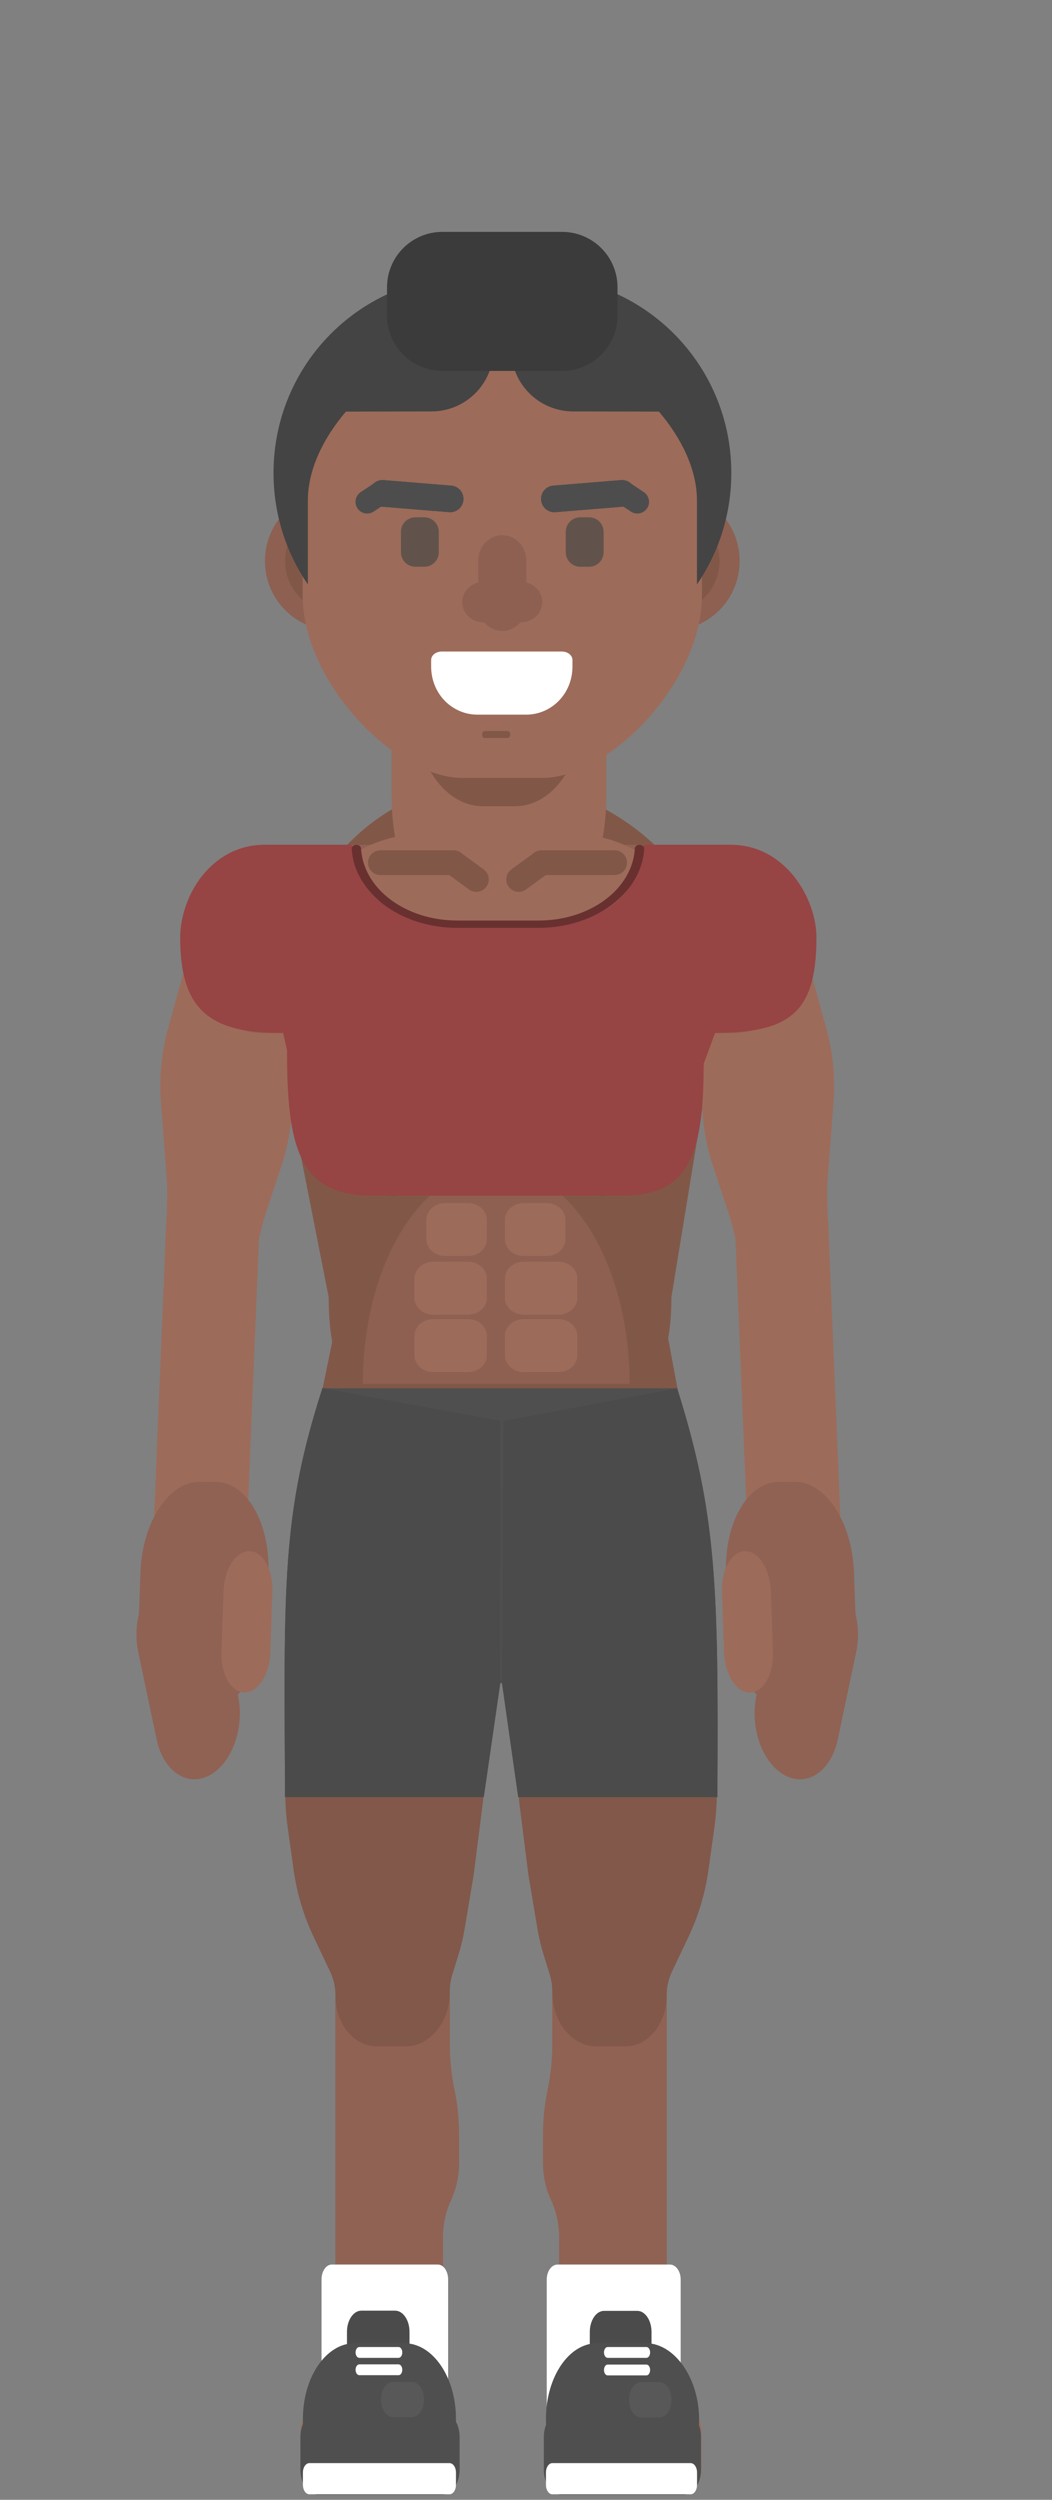 <?xml version="1.0" encoding="UTF-8" standalone="no"?>
<!DOCTYPE svg PUBLIC "-//W3C//DTD SVG 1.1//EN" "http://www.w3.org/Graphics/SVG/1.1/DTD/svg11.dtd">
<svg width="100%" height="100%" viewBox="0 0 144 342" version="1.1" xmlns="http://www.w3.org/2000/svg" xmlns:xlink="http://www.w3.org/1999/xlink" xml:space="preserve" xmlns:serif="http://www.serif.com/" style="fill-rule:evenodd;clip-rule:evenodd;stroke-linejoin:round;stroke-miterlimit:2;">
    <rect x="0" y="0" width="144" height="342" fill="#808080" stroke="none"/>
    <g id="legs" transform="matrix(0.886,0,0,1,7.742,0)">
        <g id="leg-left" transform="matrix(0.934,0,0,1,4.474,0)">
            <path id="tibia-left" d="M84.281,261.753L86.467,261.753C91.815,261.753 96.15,266.088 96.15,271.436L96.151,296.997L96.15,315.218L98.088,333.893C98.088,337.974 94.129,341.282 89.244,341.282L87.183,341.282C82.298,341.282 78.339,337.974 78.339,333.893L78.339,306.118C78.339,304.327 77.879,302.566 77.004,301.004C76.128,299.441 75.668,297.68 75.668,295.889L75.668,292.069C75.668,290.018 75.92,287.975 76.417,285.985L76.435,285.913C76.944,283.876 77.202,281.784 77.202,279.683L77.202,268.832C77.202,268.42 77.238,268.01 77.309,267.605C77.905,264.22 80.845,261.753 84.281,261.753Z" style="fill:rgb(144,98,83);fill-rule:nonzero;"/>
            <path id="thigh-left" d="M87.205,193.658L92.784,193.658C95.923,193.658 98.74,195.587 99.876,198.513C100.095,199.077 100.245,199.666 100.325,200.266L104.447,231.367L104.447,244.864C104.447,246.615 104.301,248.364 104.011,250.091L103.064,255.723C102.521,258.957 101.408,262.068 99.777,264.912L97.011,269.735C96.418,270.77 96.106,271.941 96.106,273.134C96.106,276.907 93.047,279.966 89.274,279.966L84.555,279.966C80.513,279.966 77.235,276.688 77.235,272.645C77.235,271.765 77.076,270.892 76.766,270.068L75.774,267.43C75.346,266.293 75.01,265.123 74.768,263.933L73.26,256.5L71.81,247.026C71.569,245.447 71.447,243.852 71.447,242.255L71.447,209.416C71.447,200.713 78.502,193.658 87.205,193.658Z" style="fill:rgb(129,88,74);fill-rule:nonzero;"/>
            <g id="foot-left">
                <path d="M84.906,326.02L93.211,326.02C97.999,326.02 101.881,329.436 101.881,333.65C101.881,337.865 97.999,341.281 93.211,341.281L84.906,341.281C80.118,341.281 76.236,337.865 76.236,333.65C76.236,329.436 80.118,326.02 84.906,326.02Z" style="fill:rgb(157,107,90);fill-rule:nonzero;"/>
                <path d="M79.107,329.161L99.01,329.161C100.595,329.161 101.881,330.802 101.881,332.825L101.881,337.617C101.881,339.641 100.595,341.281 99.01,341.281L79.107,341.281C77.522,341.281 76.236,339.641 76.236,337.617L76.236,332.825C76.236,330.802 77.522,329.161 79.107,329.161Z" style="fill:rgb(157,107,90);fill-rule:nonzero;"/>
            </g>
        </g>
        <g id="leg-right" transform="matrix(0.934,0,0,1,4.474,0)">
            <path id="tibia-right" d="M53.19,261.752L51.004,261.752C45.656,261.752 41.32,266.087 41.32,271.435L41.32,315.217L39.383,333.892C39.383,337.973 43.342,341.281 48.226,341.281L50.288,341.281C55.172,341.281 59.132,337.973 59.132,333.892L59.132,306.117C59.132,304.326 59.591,302.565 60.467,301.003C61.343,299.44 61.802,297.679 61.802,295.888L61.802,292.068C61.802,290.017 61.551,287.974 61.054,285.984L61.036,285.912C60.526,283.875 60.269,281.783 60.269,279.682L60.269,268.831C60.269,268.419 60.233,268.009 60.162,267.604C59.566,264.22 56.626,261.752 53.19,261.752Z" style="fill:rgb(144,98,83);fill-rule:nonzero;"/>
            <path id="thigh-right" d="M51.643,193.657L42.968,193.657C39.818,193.657 37.264,196.211 37.264,199.362L33.022,231.366L33.022,244.863C33.022,246.614 33.167,248.363 33.458,250.09L34.404,255.722C34.948,258.956 36.061,262.067 37.692,264.911L40.458,269.734C41.051,270.769 41.363,271.941 41.363,273.133C41.363,276.906 44.422,279.965 48.195,279.965L52.914,279.965C56.956,279.965 60.234,276.687 60.234,272.645C60.234,271.764 60.392,270.891 60.702,270.067L61.695,267.429C62.123,266.292 62.459,265.122 62.701,263.932L64.208,256.499L65.659,247.025C65.9,245.446 66.022,243.851 66.022,242.254L66.022,208.036C66.022,200.095 59.584,193.657 51.643,193.657Z" style="fill:rgb(129,88,74);fill-rule:nonzero;"/>
            <g id="foot-right">
                <path d="M52.564,326.019L44.26,326.019C39.472,326.019 35.59,329.435 35.59,333.649C35.59,337.864 39.472,341.28 44.26,341.28L52.564,341.28C57.353,341.28 61.234,337.864 61.234,333.649C61.234,329.435 57.353,326.019 52.564,326.019Z" style="fill:rgb(157,107,90);fill-rule:nonzero;"/>
                <path d="M58.363,329.16L38.461,329.16C36.875,329.16 35.59,330.801 35.59,332.824L35.59,337.616C35.59,339.64 36.875,341.28 38.461,341.28L58.363,341.28C59.949,341.28 61.234,339.64 61.234,337.616L61.234,332.824C61.234,330.801 59.949,329.16 58.363,329.16Z" style="fill:rgb(157,107,90);fill-rule:nonzero;"/>
            </g>
        </g>
    </g>
    <g id="deltoids" transform="matrix(0.886,0,0,1,7.742,0)">
        <path d="M67.966,106.844C69.318,106.844 70.665,106.918 72,107.062C88.102,108.799 102.453,120.694 102.453,135.201L99.925,150.733L94.993,177.472C94.993,193.182 85.624,195.5 67.966,195.5C50.308,195.5 42.042,193.182 42.042,177.472L36.092,150.733L36.092,135.201C36.092,119.491 50.308,106.844 67.966,106.844Z" style="fill:rgb(129,88,72);fill-opacity:0.99;fill-rule:nonzero;"/>
    </g>
    <g transform="matrix(0.828,0,0,1,11.708,0)">
        <g id="trunk">
            <path d="M67.925,170.441L68.948,170.441C85.891,170.441 91.39,161.677 94.171,173.555L99.531,197.391C102.309,209.259 85.891,219.108 68.948,219.108L67.925,219.108C50.982,219.108 34.564,209.259 37.342,197.391L43.266,173.555C46.047,161.677 50.982,170.441 67.925,170.441Z" style="fill:rgb(129,88,72);fill-rule:nonzero;"/>
        </g>
    </g>
    <g transform="matrix(0.828,0,0,1,11.708,0)">
        <g id="abs-back">
            <path d="M67.891,159.689C80.102,159.689 89.934,172.907 89.934,189.325L45.848,189.325C45.848,172.907 55.679,159.689 67.891,159.689Z" style="fill:rgb(142,96,81);fill-rule:nonzero;"/>
        </g>
    </g>
    <g id="arms" transform="matrix(0.886,0,0,1,7.742,0)">
        <g id="arm-right" transform="matrix(0.934,0,0,1,4.474,0)">
            <path id="bicep-right" d="M29.735,123.095C24.56,122.094 18.33,124.192 17.19,130.087L13.65,140.732C12.56,144.01 12.162,147.48 12.48,150.92L13.434,161.24C13.651,163.594 13.387,165.967 13.419,168.331C13.476,172.472 15.364,175.509 19.446,176.298C23.904,177.161 26.865,174.941 28.328,170.542C28.825,169.049 29.213,167.516 29.796,166.054L32.444,159.418C33.901,155.768 34.476,151.825 34.124,147.91L33.577,141.84C33.435,140.26 33.452,138.673 33.523,137.089C33.718,132.734 33.629,123.848 29.735,123.095Z" style="fill:rgb(157,107,90);fill-rule:nonzero;"/>
            <path id="forearm-right" d="M21.633,156.787L21.567,156.785C17.325,156.654 13.647,161.363 13.351,167.302L11.129,211.902C10.833,217.842 14.031,222.763 18.273,222.894L18.339,222.896C22.581,223.027 26.259,218.318 26.555,212.378L28.777,167.778C29.073,161.838 25.875,156.917 21.633,156.787Z" style="fill:rgb(157,107,90);fill-rule:nonzero;"/>
            <g id="hand-right">
                <path d="M21.541,202.739L18.875,202.724C13.766,202.697 9.384,208.241 9.086,215.107L8.822,221.207C8.524,228.073 12.424,233.661 17.533,233.688L20.198,233.703C25.307,233.73 29.689,228.186 29.987,221.32L30.252,215.22C30.549,208.354 26.649,202.766 21.541,202.739Z" style="fill:rgb(144,98,83);fill-rule:nonzero;"/>
                <path d="M22.199,220.089C21.088,215.722 17.169,213.511 13.447,215.15C9.725,216.789 7.608,221.658 8.719,226.024L11.755,237.95C12.866,242.316 16.785,244.527 20.507,242.888C24.23,241.249 26.346,236.381 25.235,232.014L22.199,220.089Z" style="fill:rgb(144,98,83);fill-rule:nonzero;"/>
            </g>
            <path id="thumb-right" d="M30.913,217.757C31.038,214.713 29.332,212.235 27.101,212.221C24.871,212.207 22.961,214.664 22.835,217.708L22.492,226.021C22.366,229.065 24.073,231.544 26.304,231.558C28.534,231.571 30.444,229.115 30.57,226.071L30.913,217.757Z" style="fill:rgb(157,107,90);fill-rule:nonzero;"/>
        </g>
        <g id="arm-left" transform="matrix(0.934,0,0,1,4.474,0)">
            <path id="bicep-left" d="M106.462,123.095C111.637,122.094 117.868,124.192 119.008,130.087L122.547,140.732C123.637,144.01 124.036,147.48 123.718,150.92L122.764,161.24C122.546,163.594 122.81,165.967 122.778,168.331C122.721,172.472 120.833,175.509 116.751,176.298C112.294,177.161 109.333,174.941 107.869,170.542C107.372,169.049 106.985,167.516 106.402,166.054L103.753,159.418C102.296,155.768 101.721,151.825 102.073,147.91L102.62,141.84C102.762,140.26 102.746,138.673 102.675,137.089C102.48,132.734 102.568,123.848 106.462,123.095Z" style="fill:rgb(157,107,90);fill-rule:nonzero;"/>
            <path id="forearm-left" d="M114.564,156.787L114.631,156.785C118.872,156.654 122.55,161.363 122.846,167.302L125.069,211.902C125.364,217.842 122.166,222.763 117.924,222.894L117.858,222.896C113.617,223.027 109.938,218.318 109.642,212.378L107.42,167.778C107.124,161.838 110.323,156.917 114.564,156.787Z" style="fill:rgb(157,107,90);fill-rule:nonzero;"/>
            <g id="hand-left">
                <path d="M114.657,202.739L117.322,202.724C122.431,202.697 126.814,208.241 127.111,215.107L127.376,221.207C127.673,228.073 123.773,233.661 118.665,233.688L115.999,233.703C110.89,233.73 106.508,228.186 106.21,221.32L105.946,215.22C105.648,208.354 109.548,202.766 114.657,202.739Z" style="fill:rgb(144,98,83);fill-rule:nonzero;"/>
                <path d="M113.998,220.089C115.109,215.722 119.028,213.511 122.75,215.15C126.473,216.789 128.589,221.658 127.478,226.024L124.442,237.95C123.331,242.316 119.412,244.527 115.69,242.888C111.968,241.249 109.851,236.381 110.962,232.014L113.998,220.089Z" style="fill:rgb(144,98,83);fill-rule:nonzero;"/>
            </g>
            <path id="thumb-left" d="M105.284,217.757C105.159,214.713 106.865,212.235 109.096,212.221C111.327,212.207 113.237,214.664 113.362,217.708L113.705,226.021C113.831,229.065 112.124,231.544 109.894,231.558C107.663,231.571 105.753,229.115 105.627,226.071L105.284,217.757Z" style="fill:rgb(157,107,90);fill-rule:nonzero;"/>
        </g>
    </g>
    <g transform="matrix(0.828,0,0,1,11.708,0)">
        <g id="shoulders">
            <path d="M29.534,115.593L106.806,115.593C114.464,115.593 120.629,121.338 120.629,128.475C120.629,135.612 114.464,141.357 106.806,141.357L29.534,141.357C21.876,141.357 15.711,135.612 15.711,128.475C15.711,121.338 21.876,115.593 29.534,115.593Z" style="fill:rgb(144,98,83);fill-rule:nonzero;"/>
        </g>
    </g>
    <g transform="matrix(0.828,0,0,1,11.708,0)">
        <g id="bust">
            <path d="M56.05,114.065L80.145,114.065C93.609,114.065 104.447,123.957 104.447,136.245C104.447,148.532 93.609,158.424 80.145,158.424L56.05,158.424C42.587,158.424 31.748,148.532 31.748,136.245C31.748,123.957 42.587,114.065 56.05,114.065Z" style="fill:rgb(157,107,90);fill-rule:nonzero;"/>
        </g>
    </g>
    <g transform="matrix(0.828,0,0,1,11.708,0)">
        <g id="breasts-back">
            <path d="M68.738,141.357C71.873,141.357 74.397,143.882 74.397,147.017L74.397,152.266C74.397,155.402 71.873,157.926 68.738,157.926C65.602,157.926 63.078,155.402 63.078,152.266L63.078,147.017C63.078,143.882 65.602,141.357 68.738,141.357Z" style="fill:rgb(129,88,72);fill-opacity:0.99;fill-rule:nonzero;"/>
        </g>
    </g>
    <g transform="matrix(0.828,0,0,1,11.708,0)">
        <g id="breasts">
            <path d="M54.444,135.418C52.947,135.418 51.559,135.806 50.402,136.471C46.559,136.687 42.956,138.137 40.324,140.526C37.692,142.915 36.227,146.065 36.227,149.338C36.227,152.758 37.826,156.039 40.673,158.457C43.519,160.876 47.38,162.234 51.406,162.234C55.073,162.231 58.614,161.099 61.376,159.049C64.137,156.999 65.932,154.169 66.428,151.081C66.53,150.658 66.585,150.219 66.585,149.769L66.585,141.754C66.585,138.244 63.323,135.418 59.272,135.418L54.444,135.418ZM76.926,135.418C72.876,135.418 69.614,138.244 69.614,141.754L69.614,149.769C69.614,150.219 69.669,150.658 69.771,151.081C70.267,154.169 72.062,156.999 74.823,159.049C77.584,161.099 81.126,162.231 84.793,162.234C88.819,162.234 92.679,160.876 95.526,158.457C98.372,156.039 99.972,152.758 99.972,149.338C99.971,146.065 98.507,142.915 95.874,140.526C93.242,138.137 89.64,136.687 85.797,136.471C84.64,135.806 83.252,135.418 81.754,135.418L76.926,135.418Z" style="fill:rgb(157,107,90);fill-rule:nonzero;"/>
        </g>
    </g>
    <g id="bra" transform="matrix(0.886,0,0,1,7.742,0)">
        <g transform="matrix(0.934,0,0,1,4.474,0)">
            <path d="M40.414,142.376C38.68,141.746 36.798,145.506 35.178,146.125C35.034,146.926 34.958,147.737 34.951,148.55C34.952,156.86 42.019,163.596 50.737,163.596C55.145,163.586 59.348,161.819 62.328,158.722C62.171,151.185 55.392,147.811 48.092,145.162L40.414,142.376ZM87.67,145.162C80.518,147.758 73.841,150.943 73.445,158.265C76.436,161.636 80.827,163.585 85.458,163.596C94.176,163.596 101.243,156.86 101.243,148.55C101.236,147.8 101.171,147.052 101.047,146.311C99.303,145.573 97.248,141.685 95.346,142.376L87.67,145.162Z" style="fill:rgb(68,68,68);fill-rule:nonzero;"/>
        </g>
        <g transform="matrix(0.934,0,0,1,4.474,0)">
            <path d="M61.915,155.643L74.93,155.643C75.724,155.643 76.363,156.263 76.363,157.035C76.363,157.806 75.724,158.426 74.93,158.426L61.915,158.426C61.121,158.426 60.482,157.806 60.482,157.035C60.482,156.263 61.121,155.643 61.915,155.643Z" style="fill:rgb(68,68,68);fill-rule:nonzero;"/>
        </g>
        <g transform="matrix(0.934,0,0,1,4.474,0)">
            <path d="M95.425,142.297C95.306,142.306 95.188,142.331 95.07,142.374L87.472,145.13C81.474,147.306 75.816,149.901 73.988,155.048C76.92,157.992 80.998,159.679 85.283,159.689C93.226,159.689 99.78,154.042 100.773,146.733C100.752,146.578 100.739,146.421 100.713,146.267C99.095,145.582 97.206,142.16 95.425,142.297ZM40.375,142.307C38.75,142.205 37.018,145.508 35.515,146.083C35.479,146.285 35.448,146.487 35.42,146.69C36.393,154.02 42.957,159.689 50.915,159.689C55.03,159.679 58.962,158.124 61.871,155.379C60.152,150.077 54.41,147.347 48.297,145.13L40.698,142.374C40.591,142.335 40.483,142.314 40.375,142.307Z" style="fill:rgb(79,79,79);fill-rule:nonzero;"/>
        </g>
    </g>
    <g id="abs" transform="matrix(0.886,0,0,1,7.742,0)">
        <g transform="matrix(0.934,0,0,1,4.474,0)">
            <path d="M63.269,164.597L59.5,164.597C57.778,164.597 56.383,165.624 56.383,166.89L56.383,169.546C56.383,170.813 57.778,171.84 59.5,171.84L63.269,171.84C64.99,171.84 66.386,170.813 66.386,169.546L66.386,166.89C66.386,165.624 64.99,164.597 63.269,164.597Z" style="fill:rgb(157,107,90);fill-rule:nonzero;"/>
        </g>
        <g transform="matrix(0.934,0,0,1,4.474,0)">
            <path d="M63.27,172.62L57.529,172.62C55.807,172.62 54.412,173.647 54.412,174.914L54.412,177.569C54.412,178.836 55.807,179.863 57.529,179.863L63.27,179.863C64.992,179.863 66.387,178.836 66.387,177.569L66.387,174.914C66.387,173.647 64.992,172.62 63.27,172.62Z" style="fill:rgb(157,107,90);fill-rule:nonzero;"/>
        </g>
        <g transform="matrix(0.934,0,0,1,4.474,0)">
            <path d="M63.27,180.475L57.529,180.475C55.807,180.475 54.412,181.501 54.412,182.768L54.412,185.424C54.412,186.691 55.807,187.718 57.529,187.718L63.27,187.718C64.992,187.718 66.387,186.691 66.387,185.424L66.387,182.768C66.387,181.501 64.992,180.475 63.27,180.475Z" style="fill:rgb(157,107,90);fill-rule:nonzero;"/>
        </g>
        <g transform="matrix(0.934,0,0,1,4.474,0)">
            <path d="M72.495,164.597L76.264,164.597C77.985,164.597 79.381,165.624 79.381,166.89L79.381,169.546C79.381,170.813 77.985,171.84 76.264,171.84L72.495,171.84C70.773,171.84 69.378,170.813 69.378,169.546L69.378,166.89C69.378,165.624 70.773,164.597 72.495,164.597Z" style="fill:rgb(157,107,90);fill-rule:nonzero;"/>
        </g>
        <g transform="matrix(0.934,0,0,1,4.474,0)">
            <path d="M72.493,172.62L78.235,172.62C79.956,172.62 81.352,173.647 81.352,174.914L81.352,177.569C81.352,178.836 79.956,179.863 78.235,179.863L72.493,179.863C70.772,179.863 69.376,178.836 69.376,177.569L69.376,174.914C69.376,173.647 70.772,172.62 72.493,172.62Z" style="fill:rgb(157,107,90);fill-rule:nonzero;"/>
        </g>
        <g transform="matrix(0.934,0,0,1,4.474,0)">
            <path d="M72.493,180.475L78.235,180.475C79.956,180.475 81.352,181.501 81.352,182.768L81.352,185.424C81.352,186.691 79.956,187.718 78.235,187.718L72.493,187.718C70.772,187.718 69.376,186.691 69.376,185.424L69.376,182.768C69.376,181.501 70.772,180.475 72.493,180.475Z" style="fill:rgb(157,107,90);fill-rule:nonzero;"/>
        </g>
    </g>
    <g id="head-container">
        <g id="neck">
            <path d="M68.298,77.641C76.44,77.641 82.996,87.506 82.996,99.761L82.996,108.836C82.996,121.091 76.44,130.957 68.298,130.957C60.155,130.957 53.6,121.091 53.6,108.836L53.6,99.761C53.6,87.506 60.155,77.641 68.298,77.641Z" style="fill:rgb(157,107,90);fill-rule:nonzero;"/>
            <path d="M66.083,79.298L70.511,79.298C75.609,79.298 79.713,85.036 79.713,92.164L79.713,97.442C79.713,104.57 75.609,110.308 70.511,110.308L66.083,110.308C60.985,110.308 56.881,104.57 56.881,97.442L56.881,92.164C56.881,85.036 60.985,79.298 66.083,79.298Z" style="fill:rgb(129,88,72);fill-rule:nonzero;"/>
            <path d="M52.07,116.33C51.131,116.33 50.375,117.086 50.375,118.025C50.375,118.964 51.131,119.719 52.07,119.719L61.494,119.719L64.199,121.691C64.96,122.246 66.019,122.08 66.574,121.319C67.129,120.558 66.963,119.499 66.202,118.944L63.401,116.902C63.372,116.881 63.34,116.869 63.31,116.85C63.003,116.53 62.572,116.33 62.091,116.33L52.07,116.33ZM74.11,116.33C73.629,116.33 73.198,116.53 72.891,116.85C72.861,116.869 72.829,116.881 72.8,116.902L69.999,118.944C69.238,119.499 69.072,120.558 69.627,121.319C70.182,122.08 71.241,122.246 72.001,121.691L74.707,119.719L84.131,119.719C85.07,119.719 85.826,118.964 85.826,118.025C85.826,117.086 85.07,116.33 84.131,116.33L74.11,116.33Z" style="fill:rgb(129,87,71);fill-rule:nonzero;"/>
        </g>
        <g id="ears">
            <path d="M45.78,67.241L91.731,67.241C97.001,67.241 101.243,71.484 101.243,76.754C101.243,82.024 97.001,86.266 91.731,86.266L45.78,86.266C40.51,86.266 36.268,82.024 36.268,76.754C36.268,71.484 40.51,67.241 45.78,67.241Z" style="fill:rgb(142,96,81);fill-rule:nonzero;"/>
            <path d="M46.114,69.66L91.395,69.66C95.325,69.66 98.489,72.824 98.489,76.754C98.489,80.684 95.325,83.848 91.395,83.848L46.114,83.848C42.184,83.848 39.02,80.684 39.02,76.754C39.02,72.824 42.184,69.66 46.114,69.66Z" style="fill:rgb(129,88,72);fill-rule:nonzero;"/>
        </g>
        <path id="head" d="M63.59,40.504L73.919,40.504C82.504,40.504 96.082,52.625 96.082,64.545L96.082,81.458C96.082,93.378 83.356,106.424 74.239,106.424L63.271,106.424C54.154,106.424 41.428,93.378 41.428,81.458L41.428,64.545C41.428,52.625 55.005,40.504 63.59,40.504Z" style="fill:rgb(157,107,90);fill-rule:nonzero;"/>
        <path id="chin" d="M66.431,100.002L69.405,100.002C69.644,100.002 69.836,100.17 69.836,100.378L69.836,100.6C69.836,100.808 69.644,100.976 69.405,100.976L66.431,100.976C66.192,100.976 66,100.808 66,100.6L66,100.378C66,100.17 66.192,100.002 66.431,100.002Z" style="fill:rgb(129,88,72);fill-rule:nonzero;"/>
        <g id="nose">
            <path d="M68.752,73.22C70.575,73.22 72.043,74.772 72.043,76.699L72.043,82.84C72.043,84.767 70.575,86.319 68.752,86.319C66.929,86.319 65.461,84.767 65.461,82.84L65.461,76.699C65.461,74.772 66.929,73.22 68.752,73.22Z" style="fill:rgb(142,96,81);fill-rule:nonzero;"/>
            <path d="M74.237,82.373C74.237,83.909 72.937,85.144 71.323,85.144L66.183,85.144C64.569,85.144 63.27,83.909 63.27,82.373C63.27,80.838 64.569,79.603 66.183,79.603L71.323,79.603C72.937,79.603 74.237,80.838 74.237,82.373Z" style="fill:rgb(142,96,81);fill-rule:nonzero;"/>
        </g>
        <g id="faces">
            <path id="smile" d="M60.456,89.137C60.074,89.137 59.708,89.26 59.438,89.478C59.167,89.696 59.016,89.993 59.016,90.302L59.016,91.179C59.016,92.91 59.632,94.496 60.721,95.705C61.811,96.915 63.459,97.771 65.344,97.771L72.031,97.771C73.916,97.771 75.565,96.915 76.654,95.705C77.744,94.496 78.36,92.91 78.36,91.179L78.36,90.302C78.36,89.993 78.208,89.696 77.938,89.478C77.668,89.26 77.301,89.137 76.919,89.137L60.456,89.137Z" style="fill:white;fill-rule:nonzero;"/>
            <path d="M52.511,65.683L61.768,66.438C62.775,66.52 63.519,67.397 63.437,68.403C63.355,69.41 62.478,70.154 61.472,70.072L52.214,69.317C51.208,69.235 50.463,68.359 50.545,67.352C50.627,66.345 51.504,65.601 52.511,65.683Z" style="fill:rgb(77,77,77);fill-rule:nonzero;"/>
            <path d="M49.378,67.324L51.199,66.115C51.938,65.625 52.926,65.825 53.417,66.563C53.907,67.302 53.707,68.291 52.969,68.781L51.147,69.99C50.409,70.48 49.42,70.28 48.93,69.542C48.44,68.803 48.639,67.814 49.378,67.324Z" style="fill:rgb(77,77,77);fill-rule:nonzero;"/>
            <path d="M84.993,65.683L75.736,66.438C74.729,66.52 73.985,67.397 74.067,68.403C74.149,69.41 75.026,70.154 76.032,70.072L85.29,69.317C86.296,69.235 87.041,68.359 86.959,67.352C86.876,66.345 86,65.601 84.993,65.683Z" style="fill:rgb(77,77,77);fill-rule:nonzero;"/>
            <path d="M88.126,67.324L86.305,66.115C85.566,65.625 84.577,65.825 84.087,66.563C83.597,67.302 83.797,68.291 84.535,68.781L86.357,69.99C87.095,70.48 88.084,70.28 88.574,69.542C89.064,68.803 88.865,67.814 88.126,67.324Z" style="fill:rgb(77,77,77);fill-rule:nonzero;"/>
            <!-- <g id="neutral" transform="matrix(1,0,0,0.350059,0,61.5456)">
                <path d="M60.456,89.137C60.074,89.137 59.708,89.26 59.438,89.478C59.167,89.696 59.016,89.993 59.016,90.302L59.016,91.179C59.016,92.91 58.637,95.682 59.726,96.892C60.816,98.102 63.459,97.771 65.344,97.771L72.031,97.771C73.916,97.771 76.352,98.41 77.442,97.2C78.532,95.99 78.36,92.91 78.36,91.179L78.36,90.302C78.36,89.993 78.208,89.696 77.938,89.478C77.668,89.26 77.301,89.137 76.919,89.137L60.456,89.137Z" style="fill:rgb(129,87,71);fill-rule:nonzero;"/>
            </g> -->
            <path d="M52.511,65.683L61.768,66.438C62.775,66.52 63.519,67.397 63.437,68.403C63.355,69.41 62.478,70.154 61.472,70.072L52.214,69.317C51.208,69.235 50.463,68.359 50.545,67.352C50.627,66.345 51.504,65.601 52.511,65.683Z" style="fill:rgb(77,77,77);fill-rule:nonzero;"/>
            <path d="M84.993,65.683L75.736,66.438C74.729,66.52 73.985,67.397 74.067,68.403C74.149,69.41 75.026,70.154 76.032,70.072L85.29,69.317C86.296,69.235 87.041,68.359 86.959,67.352C86.876,66.345 86,65.601 84.993,65.683Z" style="fill:rgb(77,77,77);fill-rule:nonzero;"/>
        </g>
        <g id="eyes">
            <path d="M56.866,70.773L58.077,70.773C59.177,70.773 60.062,71.659 60.062,72.758L60.062,75.553C60.062,76.652 59.177,77.537 58.077,77.537L56.866,77.537C55.766,77.537 54.881,76.652 54.881,75.553L54.881,72.758C54.881,71.659 55.766,70.773 56.866,70.773Z" style="fill:rgb(97,83,75);fill-rule:nonzero;"/>
            <path d="M80.638,70.773L79.427,70.773C78.327,70.773 77.442,71.659 77.442,72.758L77.442,75.553C77.442,76.652 78.327,77.537 79.427,77.537L80.638,77.537C81.738,77.537 82.623,76.652 82.623,75.553L82.623,72.758C82.623,71.659 81.738,70.773 80.638,70.773Z" style="fill:rgb(97,83,75);fill-rule:nonzero;"/>
        </g>
        <g id="hair">
            <path d="M64.388,37.762C49.459,37.762 37.44,49.78 37.44,64.71C37.44,70.377 39.175,75.622 42.14,79.953L42.14,68.5C42.14,64.23 44.266,59.932 47.349,56.312L59.044,56.292C63.755,56.283 67.546,52.499 67.546,47.789C67.546,47.515 67.531,47.244 67.506,46.977L70.01,46.977C69.985,47.244 69.97,47.515 69.97,47.789C69.97,52.499 73.761,56.283 78.472,56.292L90.194,56.312C93.277,59.932 95.403,64.23 95.403,68.5L95.403,79.953C98.368,75.622 100.104,70.377 100.104,64.71C100.104,49.78 88.084,37.762 73.155,37.762L64.388,37.762Z" style="fill:rgb(68,68,68);fill-rule:nonzero;"/>
            <path id="hair1" serif:id="hair" d="M76.945,31.724L60.559,31.724C56.371,31.724 52.977,35.118 52.977,39.306L52.977,43.164C52.977,47.352 56.371,50.747 60.559,50.747L76.945,50.747C81.132,50.747 84.527,47.352 84.527,43.164L84.527,39.306C84.527,35.118 81.132,31.724 76.945,31.724Z" style="fill:rgb(59,59,59);fill-rule:nonzero;"/>
        </g>
    </g>
    <g id="underwear" transform="matrix(0.886,0,0,1,7.742,0)">
        <g transform="matrix(0.934,0,0,1,4.474,0)">
            <path d="M39.176,189.945C40.792,212.677 53.205,230.272 68.096,230.272C83.182,230.272 96.479,213.105 97.838,189.945L39.176,189.945Z" style="fill:rgb(79,79,79);fill-rule:nonzero;"/>
        </g>
        <g transform="matrix(0.934,0,0,1,4.474,0)">
            <path d="M97.865,189.941L69.117,194.4L68.875,230.177L71.573,245.856L104.518,245.856C104.72,216.851 104.383,207.053 97.865,189.941Z" style="fill:rgb(75,75,75);fill-rule:nonzero;"/>
        </g>
        <g transform="matrix(0.934,0,0,1,4.474,0)">
            <path d="M39.192,189.909L68.621,194.384L68.621,230.174L65.876,245.853L33.007,245.853C32.798,216.751 32.484,207.077 39.192,189.909Z" style="fill:rgb(75,75,75);fill-rule:nonzero;"/>
        </g>
    </g>
    <g id="clothes" transform="matrix(0.886,0,0,1,7.742,0)">
        <g id="tshirt" transform="matrix(0.934,0,0,1,4.474,0)">
            <path d="M83.795,134.68L54.472,134.68C47.05,134.68 30.857,124.72 30.857,134.68L33.333,143.667C33.333,156.623 35.122,163.581 47.255,163.581L88.807,163.581C99.599,163.581 102.247,158.317 102.247,145.548L106.882,135.192C106.882,125.232 91.217,134.68 83.795,134.68Z" style="fill:rgb(151,68,68);fill-rule:nonzero;"/>
            <path d="M29.609,115.576C20.661,115.576 15.66,122.768 15.66,128.259C15.66,137.508 19.797,141.317 32.002,141.317L103.804,141.317C116.318,141.317 120.903,138.731 120.903,128.27C120.903,122.778 115.562,115.576 106.755,115.576L92.269,115.576C91.954,121.643 86.428,126.464 75.642,126.464L62.506,126.464C49.858,126.464 44.38,121.643 44.066,115.576L29.609,115.576Z" style="fill:rgb(151,68,68);fill-rule:nonzero;"/>
            <path d="M91.664,115.576C91.46,115.573 91.261,115.622 91.112,115.713C90.963,115.804 90.875,115.93 90.87,116.063C90.501,121.58 83.551,125.939 74.942,125.939L61.497,125.939C52.889,125.939 45.939,121.58 45.57,116.063C45.565,115.997 45.541,115.932 45.499,115.872C45.456,115.813 45.395,115.759 45.32,115.714C45.245,115.67 45.158,115.636 45.063,115.613C44.967,115.59 44.866,115.58 44.764,115.583C44.663,115.586 44.563,115.602 44.471,115.63C44.379,115.658 44.296,115.697 44.228,115.746C44.16,115.794 44.106,115.851 44.071,115.913C44.037,115.975 44.021,116.04 44.026,116.106C44.43,122.146 52.082,126.941 61.497,126.941L74.942,126.941C84.358,126.941 92.01,122.146 92.414,116.106C92.42,116.039 92.405,115.972 92.37,115.909C92.336,115.846 92.282,115.788 92.212,115.739C92.142,115.689 92.057,115.65 91.963,115.622C91.869,115.594 91.767,115.578 91.664,115.576Z" style="fill:rgb(105,48,48);fill-rule:nonzero;"/>
        </g>
        <g id="shorts" transform="matrix(0.934,0,0,1,4.474,0)">
            <path d="M39.176,189.945C40.792,212.677 53.205,230.272 68.096,230.272C83.182,230.272 96.479,213.105 97.838,189.945L39.176,189.945Z" style="fill:rgb(79,79,79);fill-rule:nonzero;"/>
            <path d="M97.865,189.941L69.117,194.4L68.875,230.177L71.573,245.856L104.518,245.856C104.72,216.851 104.383,207.053 97.865,189.941Z" style="fill:rgb(75,75,75);fill-rule:nonzero;"/>
            <path d="M39.192,189.909L68.621,194.384L68.621,230.174L65.876,245.853L33.007,245.853C32.798,216.751 32.484,207.077 39.192,189.909Z" style="fill:rgb(75,75,75);fill-rule:nonzero;"/>
        </g>
        <g id="shoes" transform="matrix(0.879,0,0,1,-87.778,15.687)">
            <g transform="matrix(1.088,0,0,1,-15.287,1.333)">
                <path d="M167.44,292.797L150.291,292.797C149.38,292.797 148.641,293.711 148.641,294.84L148.641,312.746C148.641,313.875 149.38,314.789 150.291,314.789L167.44,314.789C168.351,314.789 169.091,313.875 169.091,312.746L169.091,294.84C169.091,293.711 168.351,292.797 167.44,292.797Z" style="fill:white;fill-rule:nonzero;"/>
            </g>
            <g transform="matrix(1.088,0,0,1,-15.287,1.333)">
                <path d="M160.515,299.103L155.085,299.103C153.795,299.103 152.749,300.398 152.749,301.995L152.749,304.59C152.749,306.188 153.795,307.483 155.085,307.483L160.515,307.483C161.806,307.483 162.851,306.188 162.851,304.59L162.851,301.995C162.851,300.398 161.806,299.103 160.515,299.103Z" style="fill:rgb(75,75,75);fill-rule:nonzero;"/>
            </g>
            <g transform="matrix(1.088,0,0,1,-15.287,1.333)">
                <path d="M161.998,303.559L153.992,303.559C149.376,303.559 145.633,308.192 145.633,313.909C145.633,319.625 149.376,324.258 153.992,324.258L161.998,324.258C166.614,324.258 170.356,319.625 170.356,313.909C170.356,308.192 166.614,303.559 161.998,303.559Z" style="fill:rgb(79,79,79);fill-rule:nonzero;"/>
            </g>
            <g transform="matrix(1.088,0,0,1,-15.287,1.333)">
                <path d="M168.068,312.961L148.107,312.961C146.517,312.961 145.228,314.496 145.228,316.388L145.228,320.87C145.228,322.764 146.517,324.299 148.107,324.299L168.068,324.299C169.659,324.299 170.948,322.764 170.948,320.87L170.948,316.388C170.948,314.496 169.659,312.961 168.068,312.961Z" style="fill:rgb(79,79,79);fill-rule:nonzero;"/>
            </g>
            <g transform="matrix(1.088,0,0,1,-15.287,1.333)">
                <path d="M169.315,319.962L146.675,319.962C146.099,319.962 145.633,320.539 145.633,321.251L145.633,322.937C145.633,323.649 146.099,324.227 146.675,324.227L169.315,324.227C169.89,324.227 170.356,323.649 170.356,322.937L170.356,321.251C170.356,320.539 169.89,319.962 169.315,319.962Z" style="fill:white;fill-rule:nonzero;"/>
            </g>
            <g transform="matrix(1.088,0,0,1,-15.287,1.333)">
                <path d="M161.087,304.079L154.739,304.079C154.408,304.079 154.14,304.411 154.14,304.821C154.14,305.23 154.408,305.562 154.739,305.562L161.087,305.562C161.417,305.562 161.686,305.23 161.686,304.821C161.686,304.411 161.417,304.079 161.087,304.079Z" style="fill:white;fill-rule:nonzero;"/>
            </g>
            <g transform="matrix(1.088,0,0,1,-15.287,1.333)">
                <path d="M163.244,308.853L160.194,308.853C159.119,308.853 158.246,309.932 158.246,311.265C158.246,312.597 159.119,313.677 160.194,313.677L163.244,313.677C164.32,313.677 165.191,312.597 165.191,311.265C165.191,309.932 164.32,308.853 163.244,308.853Z" style="fill:rgb(88,88,88);fill-rule:nonzero;"/>
            </g>
            <g transform="matrix(1.088,0,0,1,-15.287,1.333)">
                <path d="M161.087,306.452L154.739,306.452C154.408,306.452 154.14,306.784 154.14,307.193C154.14,307.602 154.408,307.934 154.739,307.934L161.087,307.934C161.417,307.934 161.686,307.602 161.686,307.193C161.686,306.784 161.417,306.452 161.087,306.452Z" style="fill:white;fill-rule:nonzero;"/>
            </g>
            <g transform="matrix(1.151,0,0,1,-21.762,1.333)">
                <path d="M199.322,292.796L182.173,292.796C181.262,292.796 180.522,293.711 180.522,294.84L180.522,312.745C180.522,313.874 181.262,314.789 182.173,314.789L199.322,314.789C200.233,314.789 200.972,313.874 200.972,312.745L200.972,294.84C200.972,293.711 200.233,292.796 199.322,292.796Z" style="fill:white;fill-rule:nonzero;"/>
            </g>
            <g transform="matrix(1.074,0,0,1,-8.002,1.333)">
                <path d="M195.463,299.132L190.032,299.132C188.742,299.132 187.696,300.428 187.696,302.024L187.696,304.62C187.696,306.217 188.742,307.512 190.032,307.512L195.463,307.512C196.753,307.512 197.799,306.217 197.799,304.62L197.799,302.024C197.799,300.428 196.753,299.132 195.463,299.132Z" style="fill:rgb(75,75,75);fill-rule:nonzero;"/>
            </g>
            <g transform="matrix(1.074,0,0,1,-8.002,1.333)">
                <path d="M196.887,303.559L188.882,303.559C184.265,303.559 180.522,308.192 180.522,313.909C180.522,319.625 184.265,324.258 188.882,324.258L196.887,324.258C201.504,324.258 205.584,319.707 205.584,313.991C205.584,308.274 201.504,303.559 196.887,303.559Z" style="fill:rgb(79,79,79);fill-rule:nonzero;"/>
            </g>
            <g transform="matrix(1.074,0,0,1,-8.002,1.333)">
                <path d="M203.015,312.961L183.053,312.961C181.464,312.961 180.174,314.496 180.174,316.388L180.174,320.87C180.174,322.764 181.464,324.299 183.053,324.299L203.015,324.299C204.605,324.299 205.894,322.764 205.894,320.87L205.894,316.388C205.894,314.496 204.605,312.961 203.015,312.961Z" style="fill:rgb(79,79,79);fill-rule:nonzero;"/>
            </g>
            <g transform="matrix(1.074,0,0,1,-8.002,1.333)">
                <path d="M204.205,319.962L181.564,319.962C180.989,319.962 180.522,320.539 180.522,321.251L180.522,322.937C180.522,323.649 180.989,324.227 181.564,324.227L204.205,324.227C204.78,324.227 205.246,323.649 205.246,322.937L205.246,321.251C205.246,320.539 204.78,319.962 204.205,319.962Z" style="fill:white;fill-rule:nonzero;"/>
            </g>
            <g transform="matrix(1.074,0,0,1,-6.937,1.333)">
                <path d="M195.976,304.079L189.627,304.079C189.296,304.079 189.028,304.411 189.028,304.821C189.028,305.23 189.296,305.562 189.627,305.562L195.976,305.562C196.306,305.562 196.575,305.23 196.575,304.821C196.575,304.411 196.306,304.079 195.976,304.079Z" style="fill:white;fill-rule:nonzero;"/>
            </g>
            <g transform="matrix(1.074,0,0,1,-6.937,1.333)">
                <path d="M198.132,308.882L195.083,308.882C194.007,308.882 193.135,309.962 193.135,311.294C193.135,312.626 194.007,313.706 195.083,313.706L198.132,313.706C199.208,313.706 200.08,312.626 200.08,311.294C200.08,309.962 199.208,308.882 198.132,308.882Z" style="fill:rgb(88,88,88);fill-rule:nonzero;"/>
            </g>
            <g transform="matrix(1.074,0,0,1,-6.937,1.333)">
                <path d="M195.976,306.48L189.627,306.48C189.296,306.48 189.028,306.813 189.028,307.221C189.028,307.631 189.296,307.963 189.627,307.963L195.976,307.963C196.306,307.963 196.575,307.631 196.575,307.221C196.575,306.813 196.306,306.48 195.976,306.48Z" style="fill:white;fill-rule:nonzero;"/>
            </g>
        </g>
    </g>
</svg>
